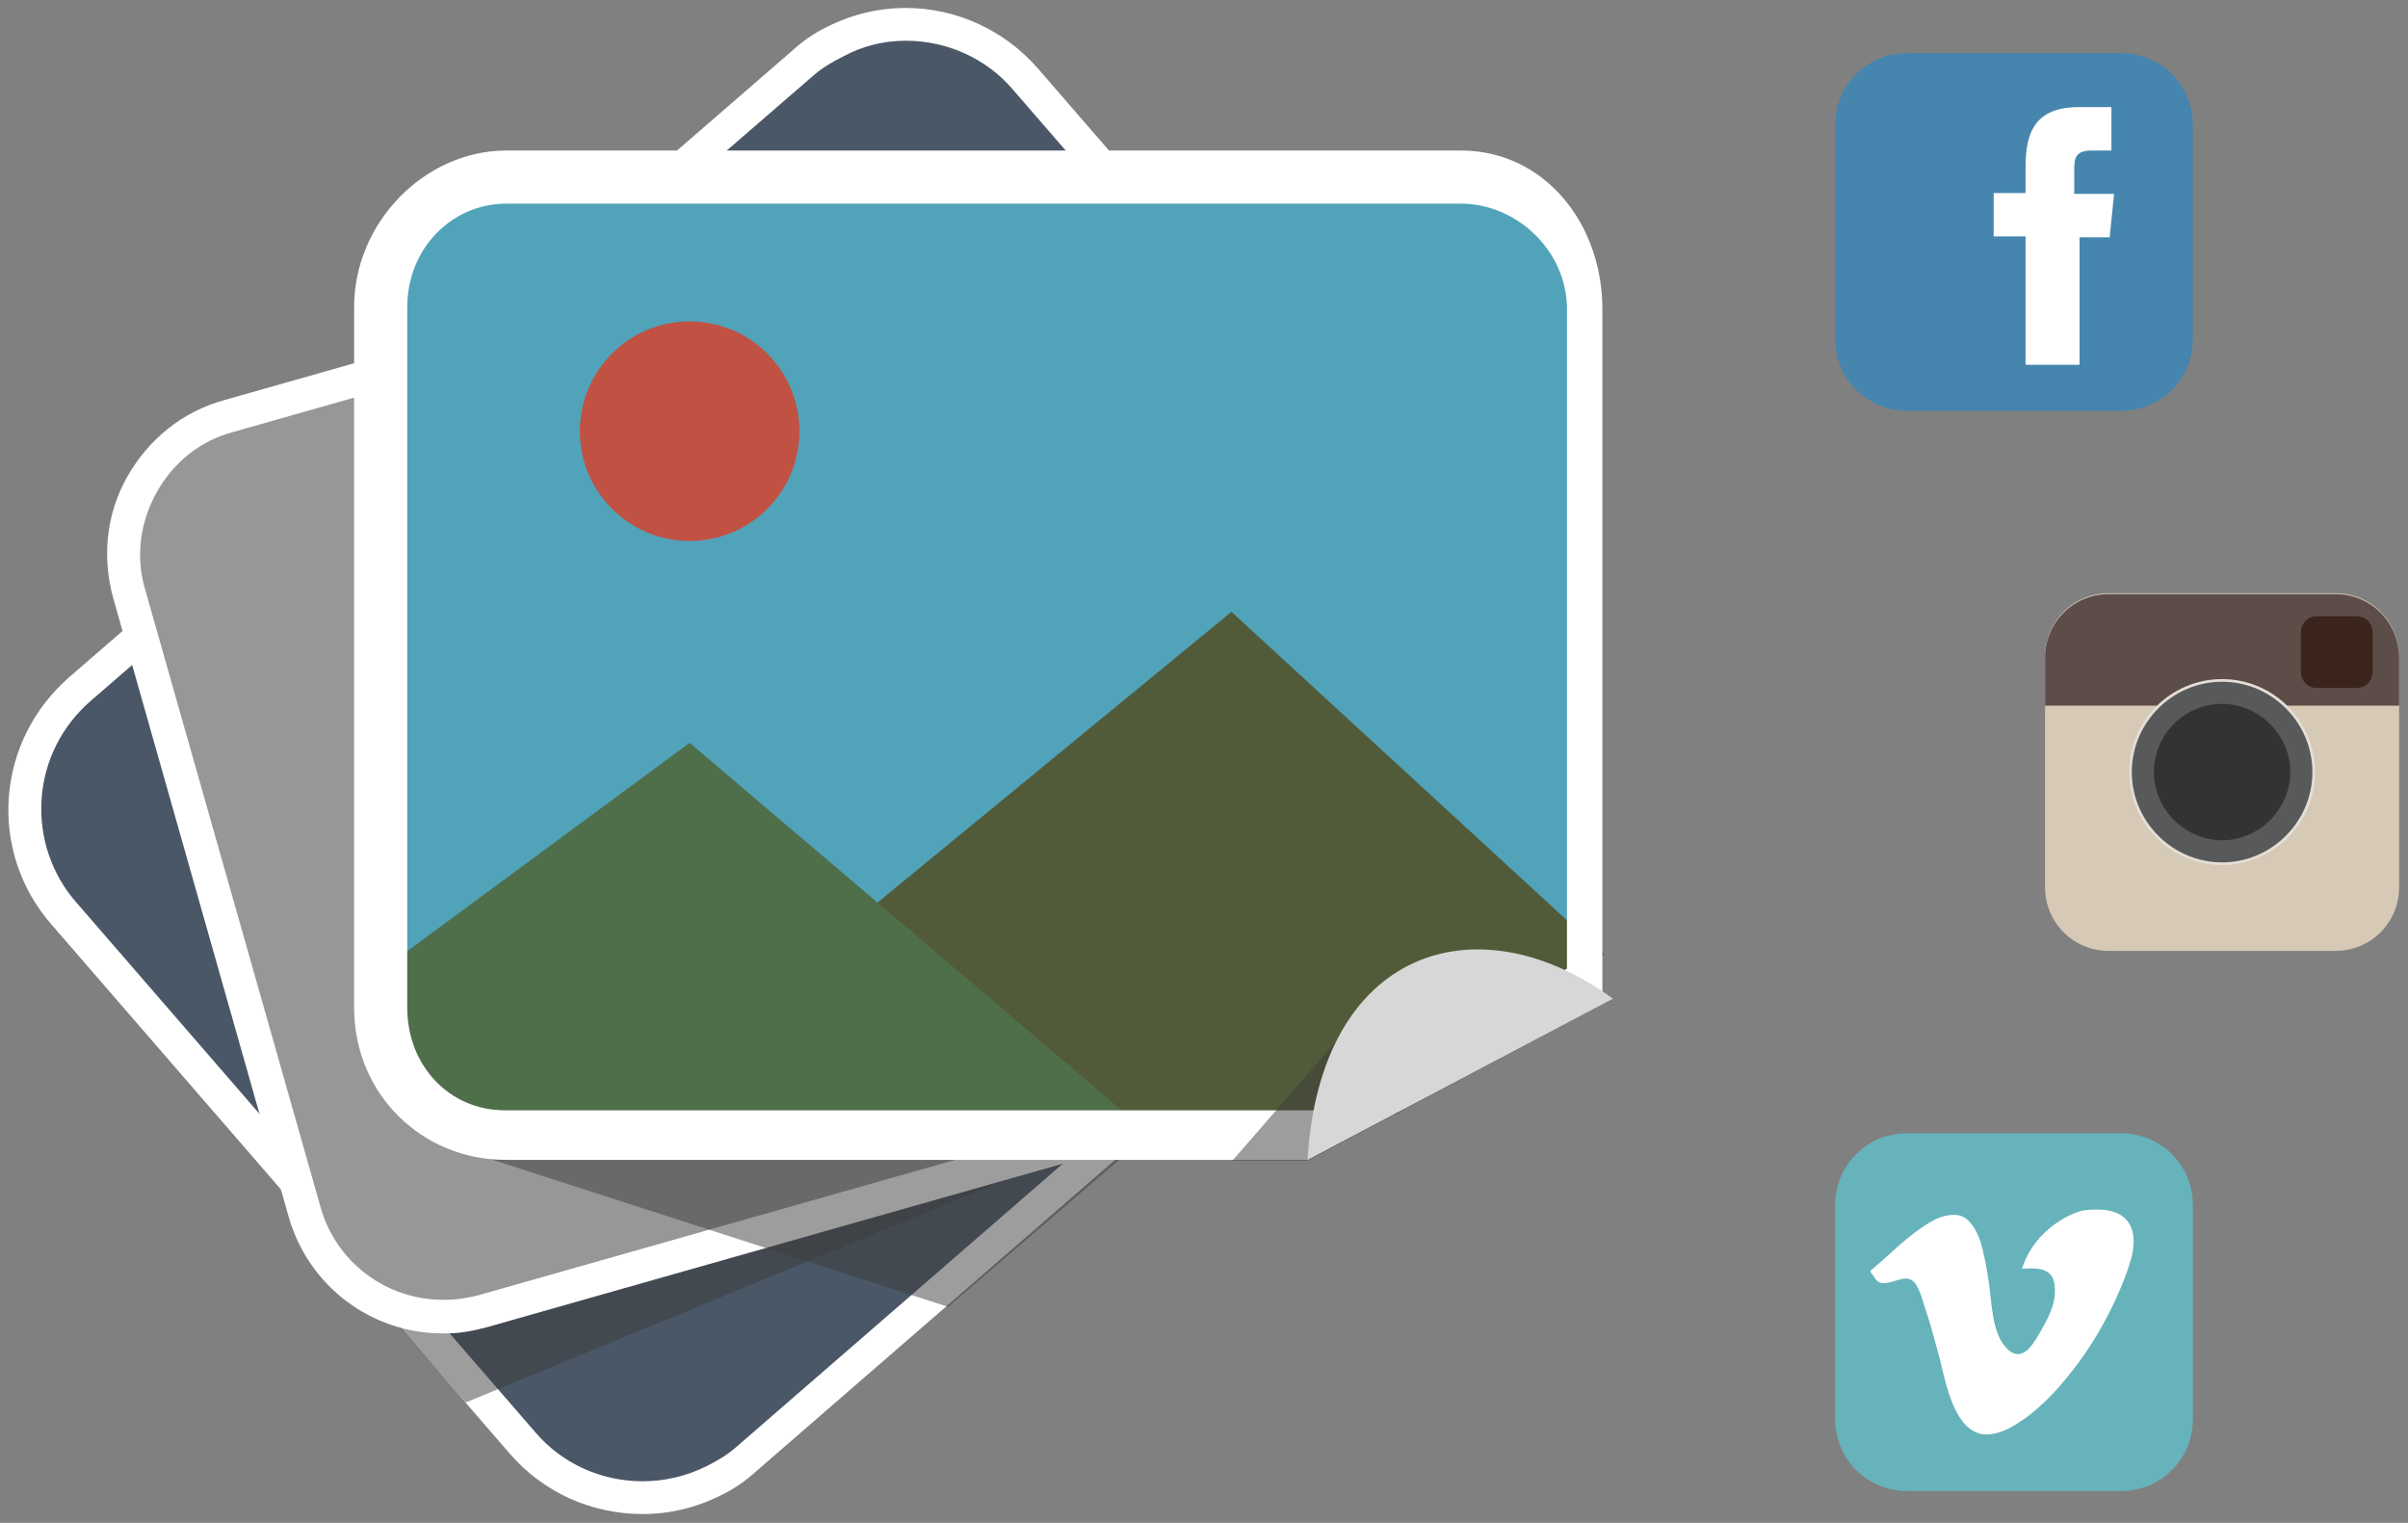 <?xml version="1.0" encoding="utf-8"?>
<!-- Generator: Adobe Illustrator 18.0.0, SVG Export Plug-In . SVG Version: 6.00 Build 0)  -->
<!DOCTYPE svg PUBLIC "-//W3C//DTD SVG 1.1//EN" "http://www.w3.org/Graphics/SVG/1.1/DTD/svg11.dtd">
<svg version="1.1" id="Layer_1" xmlns="http://www.w3.org/2000/svg" xmlns:xlink="http://www.w3.org/1999/xlink" x="0px" y="0px"
	 viewBox="0 0 272 172" enable-background="new 0 0 272 172" xml:space="preserve">
<rect x="0" y="0" width="272" height="172" fill="#808080" stroke="none"/>
<g>
	<g>
		<path fill="#4A5767" d="M72.6,169.1c-5.2,0-10.1-2.3-13.6-6.2L7.2,103.1c-3.1-3.6-4.7-8.2-4.3-13C3.2,85.4,5.4,81,9,77.9L90.6,7.2
			c1.1-1,2.4-1.8,3.7-2.5c2.5-1.3,5.2-1.9,8-1.9c5.2,0,10.1,2.3,13.6,6.2l51.8,59.8c3.1,3.6,4.7,8.2,4.3,13
			c-0.3,4.8-2.5,9.1-6.1,12.3l-81.5,70.7c-1.1,1-2.4,1.8-3.7,2.5C78.1,168.5,75.4,169.1,72.6,169.1
			C72.6,169.1,72.6,169.1,72.6,169.1z"/>
		<path fill="#FFFFFF" d="M102.3,4.6c4.7,0,9.1,2,12.1,5.5L166.3,70c2.8,3.2,4.2,7.4,3.9,11.7c-0.3,4.3-2.3,8.2-5.5,11l-81.5,70.7
			c-1,0.9-2.2,1.6-3.4,2.2c-2.2,1.1-4.7,1.7-7.2,1.7c-4.7,0-9.1-2-12.1-5.5L8.6,101.9c-2.8-3.2-4.2-7.4-3.9-11.7
			c0.3-4.3,2.3-8.2,5.5-11L91.8,8.6c1-0.9,2.2-1.6,3.4-2.2C97.4,5.2,99.8,4.6,102.3,4.6 M102.3,0.9c-3,0-6,0.7-8.8,2.1
			c-1.5,0.7-2.9,1.7-4.1,2.8L7.8,76.5c-4,3.5-6.4,8.3-6.8,13.5s1.3,10.4,4.8,14.4l51.8,59.8c3.9,4.5,9.4,6.8,15,6.8
			c3,0,6-0.7,8.8-2.1c1.5-0.7,2.9-1.7,4.1-2.8l81.5-70.7c4-3.5,6.4-8.3,6.8-13.5c0.4-5.3-1.3-10.4-4.8-14.4L117.3,7.8
			C113.4,3.3,107.9,0.9,102.3,0.9L102.3,0.9z"/>
	</g>
	<path opacity="0.5" fill-rule="evenodd" clip-rule="evenodd" fill="#3D3D3D" d="M126.8,127.8l-74.2,30.6l-8.1-9.2l7.1-14.3
		L126.8,127.8z"/>
	<g>
		<path fill="#979797" d="M50.1,148.7c-7.2,0-13.7-4.9-15.6-11.8L14.7,67.1c-1.2-4.2-0.7-8.6,1.4-12.4c2.1-3.8,5.6-6.5,9.8-7.7
			L121,20c1.3-0.4,2.7-0.6,4-0.6c0.1,0,0.3,0,0.4,0c7.2,0,13.7,4.9,15.6,11.8l19.8,69.8c1.2,4.2,0.7,8.6-1.4,12.4
			c-2.1,3.8-5.6,6.5-9.8,7.7l-95.1,27c-1.3,0.4-2.7,0.6-4,0.6C50.4,148.7,50.2,148.7,50.1,148.7z"/>
		<path fill="#FFFFFF" d="M125.4,21.2c6.4,0,12.1,4.3,13.8,10.5l19.8,69.8c1.1,3.7,0.6,7.6-1.3,11c-1.9,3.4-4.9,5.8-8.6,6.8
			l-95.1,27c-1.2,0.3-2.4,0.5-3.6,0.5c-0.1,0-0.2,0-0.4,0c-6.4,0-12.1-4.3-13.8-10.5L16.4,66.6c-1.1-3.7-0.6-7.6,1.3-11
			c1.9-3.4,4.9-5.8,8.6-6.8l95.1-27c1.2-0.3,2.4-0.5,3.6-0.5C125.2,21.2,125.3,21.2,125.4,21.2 M125.4,17.5c-0.2,0-0.3,0-0.5,0
			c-1.5,0-3,0.3-4.5,0.7l-95.1,27c-4.7,1.3-8.5,4.4-10.9,8.6c-2.4,4.2-2.9,9.1-1.6,13.8l19.8,69.8c2.2,7.8,9.3,13.2,17.4,13.2
			c0.2,0,0.3,0,0.5,0c1.5,0,3-0.3,4.5-0.7l95.1-27c4.7-1.3,8.5-4.4,10.9-8.6c2.4-4.2,2.9-9.1,1.6-13.8l-19.8-69.8
			C140.7,22.9,133.5,17.5,125.4,17.5L125.4,17.5z"/>
	</g>
	<path opacity="0.5" fill-rule="evenodd" clip-rule="evenodd" fill="#3D3D3D" d="M48.4,63.4L148.5,112l-41.4,35.6l-56.7-18.3
		L48.4,63.4z"/>
	<g>
		<path fill="#51A3B9" d="M165.1,20L57.1,19.9c-7.9,0-13.8,6.8-13.8,14.8l-0.1,79.1c0,7.9,5.8,14.4,13.7,14.4l90,0l31.8-17.1
			l0.6-76.3C179.5,26.9,173,20,165.1,20z"/>
		<polygon fill="#525B39" points="90.4,109.1 139.1,69.1 181.2,107.8 157.8,125.8 93,126.1 		"/>
		<circle fill="#C15142" cx="77.9" cy="48.7" r="12.4"/>
		<polygon fill="#4F6E4A" points="45.5,107.8 77.9,83.9 128.6,127 51,126.9 43.2,113.8 		"/>
		<g>
			<path fill="#FFFFFF" d="M147.7,131H57.1c-9.4,0-17.1-7.4-17.1-17.2V34.7C40,25.1,48,17,57.2,17H165c9.5,0,16,8.3,16,17.9v77.9
				L147.7,131z M57.2,23C51,23,46,28.1,46,34.7v79.1c0,6.6,4.8,11.6,11,11.6l92.5,0l27.5-16V34.9c0-6.5-5.6-11.9-12-11.9H57.2z"/>
		</g>
		<polygon opacity="0.5" fill="#3D3D3D" points="147.7,131.1 139.2,131.1 151.1,117.4 182.2,112.8 		"/>
		<path fill="#D7D7D7" d="M147.7,131l34.5-18.2C166.9,101.6,149.1,107.1,147.7,131z"/>
	</g>
	<g>
		<g>
			<path fill="#66B3BB" d="M247.7,160.3c0,4.5-3.6,8.1-8.1,8.1h-24.2c-4.5,0-8.1-3.6-8.1-8.1v-24.2c0-4.5,3.6-8.1,8.1-8.1h24.2
				c4.5,0,8.1,3.6,8.1,8.1V160.3z"/>
		</g>
		<path fill-rule="evenodd" clip-rule="evenodd" fill="#FFFFFF" d="M240.9,141.4c0.2-1.2,0.2-2.5-0.6-3.5c-1.1-1.4-3.3-1.4-4.9-1.2
			c-1.3,0.2-5.6,2.1-7,6.6c2.6-0.2,3.9,0.2,3.7,3c-0.1,1.2-0.7,2.5-1.4,3.7c-0.8,1.4-2.2,4.3-4.1,2.2c-1.7-1.8-1.6-5.4-2-7.7
			c-0.2-1.3-0.5-3-0.9-4.3c-0.4-1.2-1.2-2.6-2.3-2.9c-1.1-0.3-2.5,0.2-3.3,0.7c-2.6,1.5-4.6,3.7-6.8,5.5v0.2
			c0.4,0.4,0.6,1.1,1.2,1.2c1.5,0.2,3-1.4,4,0.3c0.6,1.1,0.8,2.2,1.2,3.3c0.5,1.5,0.9,3.2,1.4,4.9c0.7,3,1.6,7.4,4.2,8.4
			c1.3,0.6,3.3-0.2,4.2-0.8c2.7-1.6,4.8-3.9,6.6-6.2C238.3,149.5,240.6,143.2,240.9,141.4z"/>
	</g>
	<g>
		<path fill="#4585AE" d="M247.7,38.3c0,4.5-3.6,8.1-8.1,8.1h-24.2c-4.5,0-8.1-3.6-8.1-8.1V14.1c0-4.5,3.6-8.1,8.1-8.1h24.2
			c4.5,0,8.1,3.6,8.1,8.1V38.3z"/>
	</g>
	<path fill="#FFFFFF" d="M234.9,41.2h-6.1V26.7h-3.6v-4.9h3.6v-3c0-4,1.2-6.7,6-6.7h3.7v4.9h-2.2c-1.9,0-2,0.9-2,2.2l0,2.7h4.5
		l-0.5,4.9h-3.4V41.2z"/>
	<g>
		<path fill="#D6C9B5" d="M271,100.2c0,4-3.2,7.2-7.2,7.2h-25.6c-4,0-7.2-3.2-7.2-7.2v-26c0-4,3.2-7.2,7.2-7.2h25.6
			c4,0,7.2,3.2,7.2,7.2V100.2z"/>
		<g>
			<defs>
				<path id="SVGID_1_" d="M263.8,67.1h-25.6c-4,0-7.2,3.2-7.2,7.2v5.4h40v-5.4C271,70.3,267.8,67.1,263.8,67.1z"/>
			</defs>
			<use xlink:href="#SVGID_1_"  overflow="visible" fill="#5D4D48"/>
			<clipPath id="SVGID_2_">
				<use xlink:href="#SVGID_1_"  overflow="visible"/>
			</clipPath>
		</g>
		<path fill="#3B241B" d="M268,75.9c0,1-0.8,1.8-1.8,1.8h-4.5c-1,0-1.8-0.8-1.8-1.8v-4.5c0-1,0.8-1.8,1.8-1.8h4.5
			c1,0,1.8,0.8,1.8,1.8V75.9z"/>
		<path fill="none" d="M263.8,67.1h-25.6c-4,0-7.2,3.2-7.2,7.2v5.4h40v-5.4C271,70.3,267.8,67.1,263.8,67.1z"/>
		<circle fill="#E4DFD6" cx="251" cy="87.2" r="10.5"/>
		<g>
			<circle fill="#333333" cx="251" cy="87.2" r="8.9"/>
			<path fill="#58595B" d="M251,97.4c-5.6,0-10.2-4.6-10.2-10.2S245.4,77,251,77s10.2,4.6,10.2,10.2S256.6,97.4,251,97.4z M251,79.5
				c-4.3,0-7.7,3.5-7.7,7.7s3.5,7.7,7.7,7.7s7.7-3.5,7.7-7.7S255.2,79.5,251,79.5z"/>
		</g>
	</g>
</g>
</svg>
